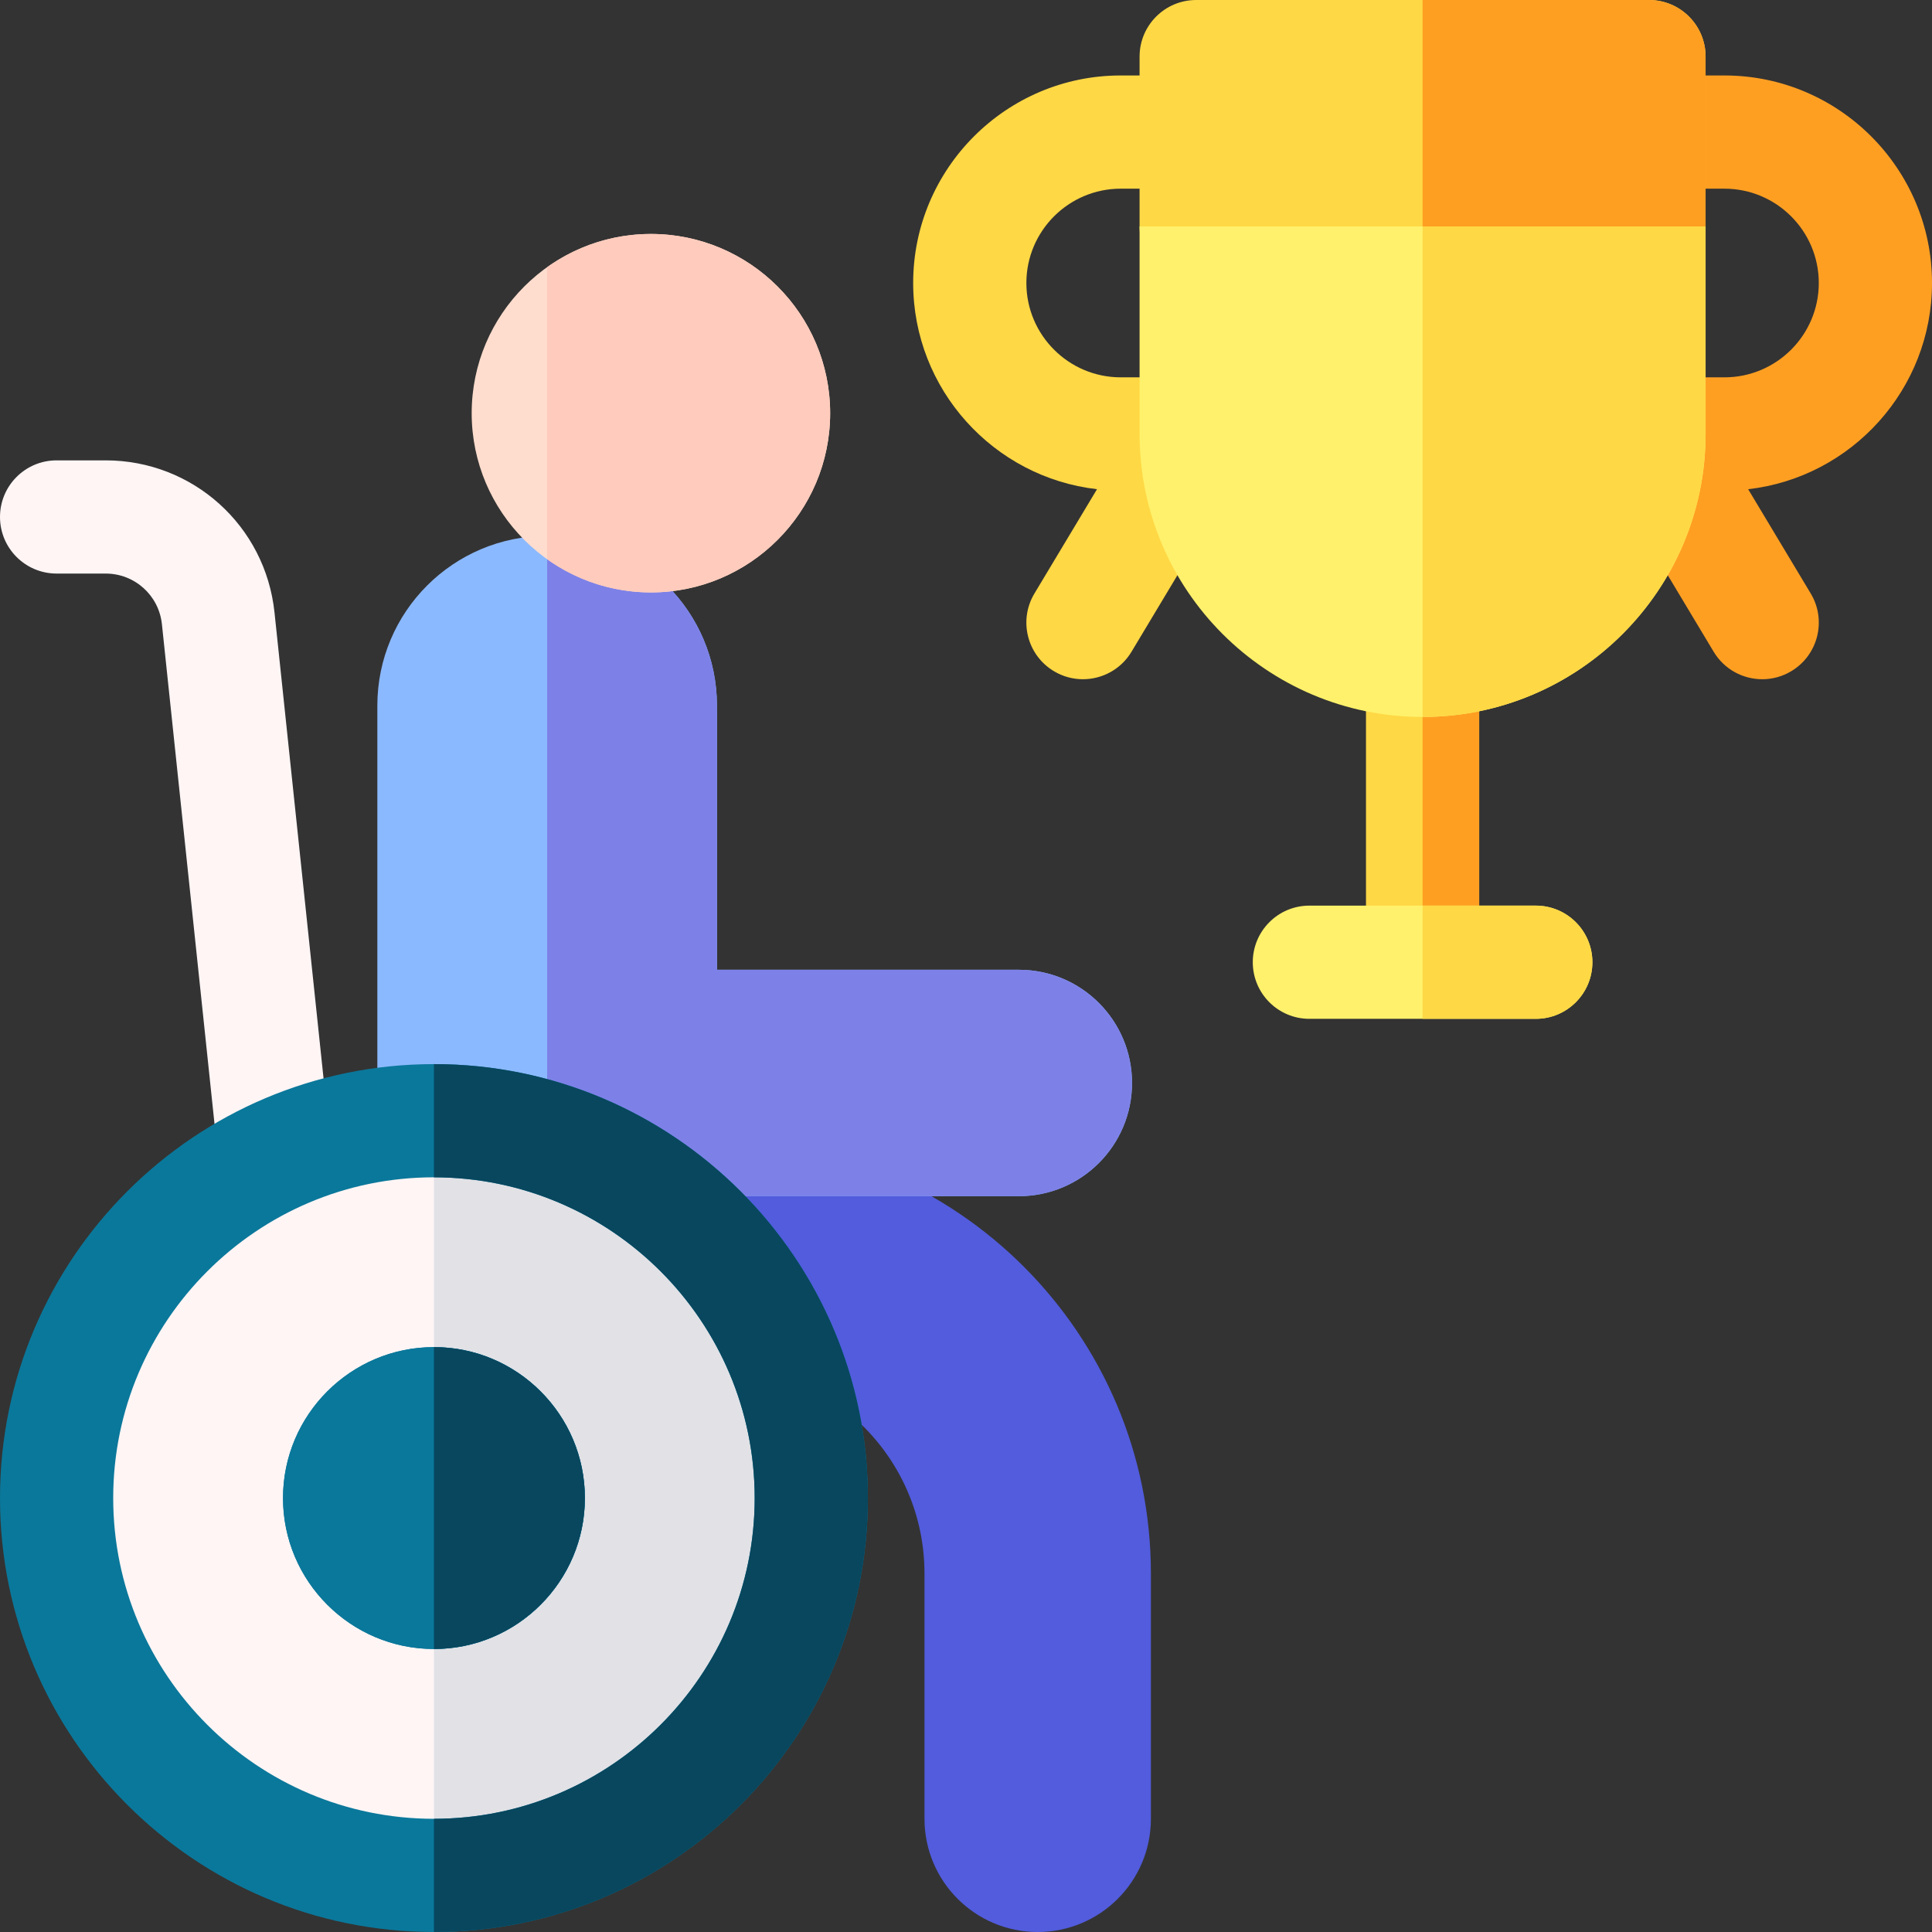 <svg id="Capa_1" enable-background="new 0 0 512 512" height="512" viewBox="0 0 512 512" width="512" xmlns="http://www.w3.org/2000/svg"><rect x="0" y="0" width="512" height="512" fill="#333333" stroke="none"/><g><g><path d="m467.015 180.002c-5.097 0-10.064-2.597-12.877-7.285l-30-50c-2.78-4.634-2.854-10.405-.19-15.108 2.661-4.702 7.648-7.609 13.052-7.609h20c13.785 0 25-11.215 25-25s-11.215-25-25-25h-20c-8.284 0-15-6.716-15-15s6.716-15 15-15h20c30.327 0 55 24.673 55 55 0 28.204-21.34 51.518-48.721 54.644l16.583 27.639c4.263 7.104 1.959 16.317-5.145 20.58-2.415 1.449-5.076 2.139-7.702 2.139z" fill="#ff9f22"/><path d="m286.985 180.002c-2.626 0-5.286-.69-7.703-2.14-7.104-4.262-9.407-13.476-5.145-20.58l16.583-27.639c-27.38-3.125-48.72-26.439-48.72-54.643 0-30.327 24.673-55 55-55h20c8.284 0 15 6.716 15 15s-6.716 15-15 15h-20c-13.785 0-25 11.215-25 25s11.215 25 25 25h20c5.404 0 10.391 2.907 13.053 7.609 2.663 4.703 2.59 10.474-.19 15.108l-30 50c-2.813 4.688-7.782 7.285-12.878 7.285z" fill="#ffd845"/><path d="m377 160c-8.284 0-15 6.716-15 15v80h30v-80c0-8.284-6.716-15-15-15z" fill="#ffd845"/><g><path d="m392 175c0-8.284-6.716-15-15-15v95h15z" fill="#ff9f22"/></g><path d="m407 270h-60c-8.284 0-15-6.716-15-15s6.716-15 15-15h60c8.284 0 15 6.716 15 15s-6.716 15-15 15z" fill="#fff16b"/><g><path d="m452 15c0-8.284-6.716-15-15-15h-120c-8.284 0-15 6.716-15 15v45c0 8.284 6.716 15 15 15h120c8.284 0 15-6.716 15-15z" fill="#ffd845"/><path d="m437 0h-60v75h60c8.284 0 15-6.716 15-15v-45c0-8.284-6.716-15-15-15z" fill="#ff9f22"/><path d="m302 60v55c0 41.355 33.645 75 75 75s75-33.645 75-75v-55z" fill="#fff16b"/><g><path d="m377 60v130c41.355 0 75-33.645 75-75v-55z" fill="#ffd845"/></g></g><g><g><path d="m407 270c8.284 0 15-6.716 15-15s-6.716-15-15-15h-30v30z" fill="#ffd845"/></g></g><g><g><g><path d="m59.487 322.908-16.577-157.479c-.806-7.656-7.219-13.429-14.918-13.429h-12.992c-8.284 0-15-6.716-15-15 0-8.284 6.716-15 15-15h12.992c23.096 0 42.335 17.32 44.752 40.289l16.577 157.479z" fill="#fff5f5"/><path d="m275 512c-16.569 0-30-13.431-30-30v-65c0-30.376-24.624-55-55-55h-30.183c-8.284 0-15-6.716-15-15v-30c0-8.284 6.716-15 15-15h30.183c63.513 0 115 51.487 115 115v65c0 16.569-13.431 30-30 30z" fill="#525cdd"/><path d="m270 317h-155c-8.284 0-15-6.716-15-15v-115c0-24.853 20.147-45 45-45 24.853 0 45 20.147 45 45v70h80c16.569 0 30 13.431 30 30 0 16.569-13.431 30-30 30z" fill="#8bb9ff"/><path d="m270 257h-80v-70c0-24.853-20.147-45-45-45v175h125c16.568 0 30-13.431 30-30s-13.431-30-30-30z" fill="#7d81e7"/><circle cx="115" cy="397" fill="#fff5f5" r="100"/><path d="m115 297v200c55.229 0 100-44.772 100-100s-44.771-100-100-100z" fill="#e1e1e6"/><path d="m115 512c-63.411 0-115-51.589-115-115s51.589-115 115-115 115 51.589 115 115-51.589 115-115 115zm0-200c-46.869 0-85 38.131-85 85s38.131 85 85 85 85-38.131 85-85-38.131-85-85-85z" fill="#0a789b"/><path d="m115 312c46.869 0 85 38.131 85 85s-38.131 85-85 85v30c63.411 0 115-51.589 115-115s-51.589-115-115-115z" fill="#08475e"/><path d="m115 437c-22.056 0-40-17.944-40-40s17.944-40 40-40 40 17.944 40 40-17.944 40-40 40z" fill="#0a789b"/><g><path d="m115 437c-22.056 0-40-17.944-40-40s17.944-40 40-40 40 17.944 40 40-17.944 40-40 40z" fill="#0a789b"/><path d="m115 357v80c22.056 0 40-17.944 40-40s-17.944-40-40-40z" fill="#08475e"/></g><path d="m172.5 157c-26.192 0-47.5-21.308-47.5-47.5s21.308-47.5 47.5-47.5 47.5 21.308 47.5 47.5-21.308 47.5-47.5 47.5z" fill="#ffddce"/></g></g></g></g><path d="m145 148.193c7.767 5.536 17.256 8.807 27.5 8.807 26.192 0 47.5-21.308 47.5-47.5s-21.308-47.5-47.5-47.5c-10.244 0-19.733 3.271-27.5 8.807z" fill="#ffcbbc"/></g></svg>